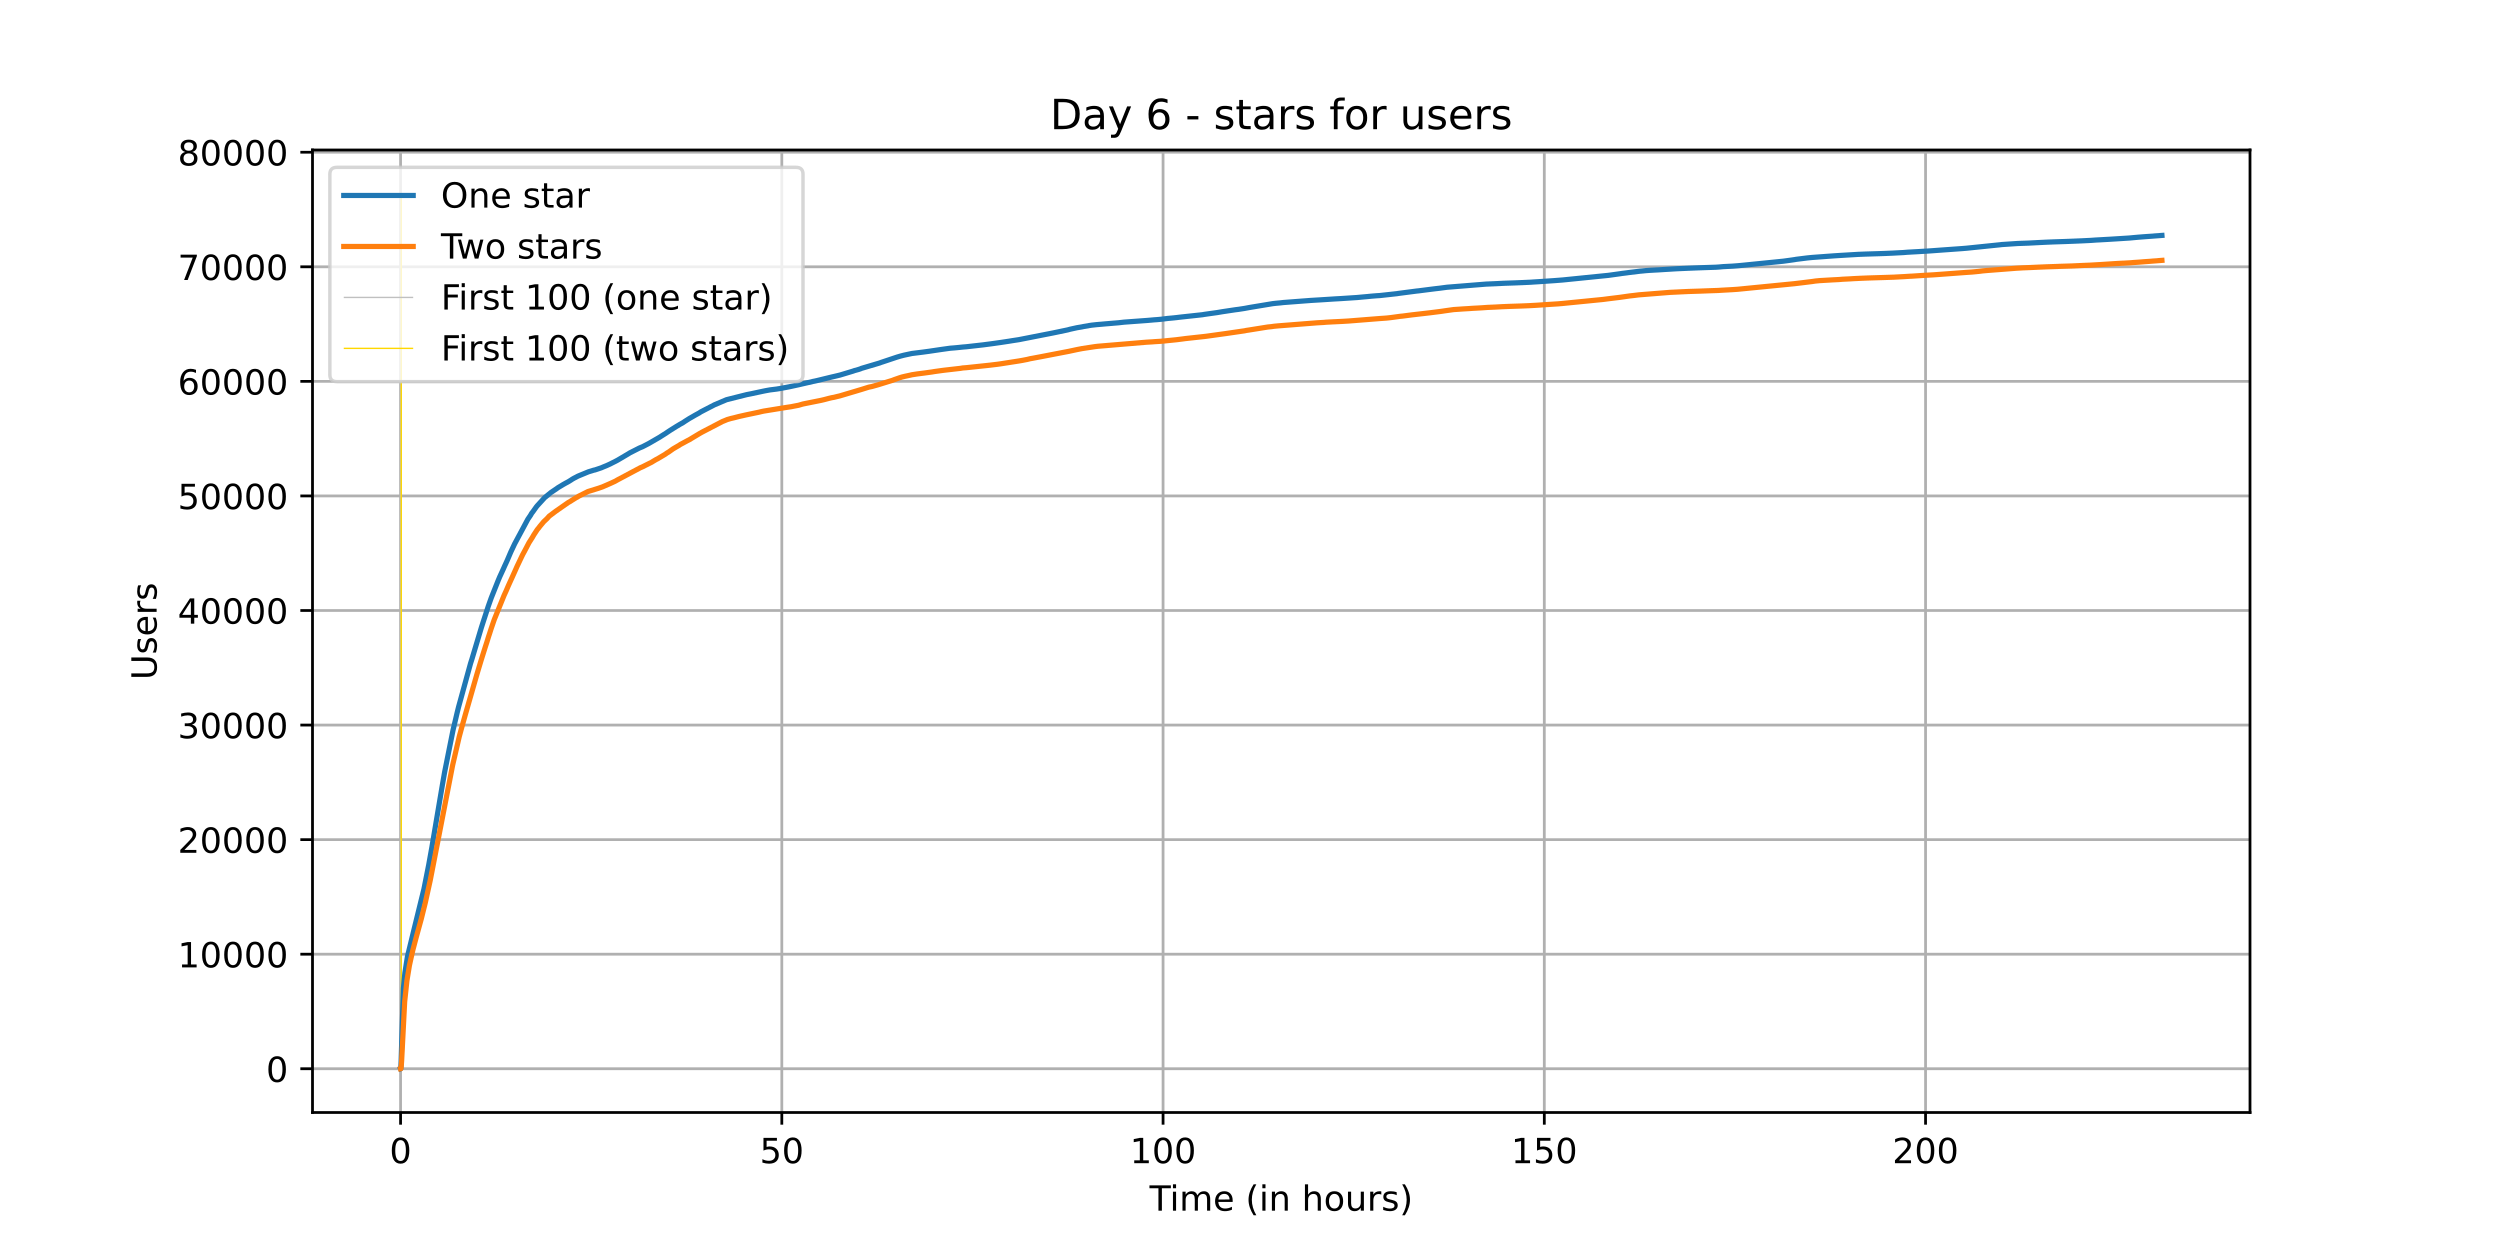 <?xml version="1.0" encoding="utf-8" standalone="no"?>
<!DOCTYPE svg PUBLIC "-//W3C//DTD SVG 1.1//EN"
  "http://www.w3.org/Graphics/SVG/1.1/DTD/svg11.dtd">
<!-- Created with matplotlib (https://matplotlib.org/) -->
<svg height="360pt" version="1.1" viewBox="0 0 720 360" width="720pt" xmlns="http://www.w3.org/2000/svg" xmlns:xlink="http://www.w3.org/1999/xlink">
 <defs>
  <style type="text/css">*{stroke-linecap:butt;stroke-linejoin:round;}</style>
 </defs>
 <g id="figure_1">
  <g id="patch_1">
   <path d="M 0 360 
L 720 360 
L 720 0 
L 0 0 
z
" style="fill:#ffffff;"/>
  </g>
  <g id="axes_1">
   <g id="patch_2">
    <path d="M 90 320.4 
L 648 320.4 
L 648 43.2 
L 90 43.2 
z
" style="fill:#ffffff;"/>
   </g>
   <g id="matplotlib.axis_1">
    <g id="xtick_1">
     <g id="line2d_1">
      <path clip-path="url(#p3f44a11a4c)" d="M 115.364 320.4 
L 115.364 43.2 
" style="fill:none;stroke:#b0b0b0;stroke-linecap:square;stroke-width:0.8;"/>
     </g>
     <g id="line2d_2">
      <defs>
       <path d="M 0 0 
L 0 3.5 
" id="mf95ea49245" style="stroke:#000000;stroke-width:0.8;"/>
      </defs>
      <g>
       <use style="stroke:#000000;stroke-width:0.8;" x="115.364" xlink:href="#mf95ea49245" y="320.4"/>
      </g>
     </g>
     <g id="text_1">
      <!-- 0 -->
      <g transform="translate(112.182 334.998)scale(0.1 -0.1)">
       <defs>
        <path d="M 31.781 66.406 
Q 24.172 66.406 20.328 58.906 
Q 16.5 51.422 16.5 36.375 
Q 16.5 21.391 20.328 13.891 
Q 24.172 6.391 31.781 6.391 
Q 39.453 6.391 43.281 13.891 
Q 47.125 21.391 47.125 36.375 
Q 47.125 51.422 43.281 58.906 
Q 39.453 66.406 31.781 66.406 
z
M 31.781 74.219 
Q 44.047 74.219 50.516 64.516 
Q 56.984 54.828 56.984 36.375 
Q 56.984 17.969 50.516 8.266 
Q 44.047 -1.422 31.781 -1.422 
Q 19.531 -1.422 13.062 8.266 
Q 6.594 17.969 6.594 36.375 
Q 6.594 54.828 13.062 64.516 
Q 19.531 74.219 31.781 74.219 
z
" id="DejaVuSans-48"/>
       </defs>
       <use xlink:href="#DejaVuSans-48"/>
      </g>
     </g>
    </g>
    <g id="xtick_2">
     <g id="line2d_3">
      <path clip-path="url(#p3f44a11a4c)" d="M 225.163 320.4 
L 225.163 43.2 
" style="fill:none;stroke:#b0b0b0;stroke-linecap:square;stroke-width:0.8;"/>
     </g>
     <g id="line2d_4">
      <g>
       <use style="stroke:#000000;stroke-width:0.8;" x="225.163" xlink:href="#mf95ea49245" y="320.4"/>
      </g>
     </g>
     <g id="text_2">
      <!-- 50 -->
      <g transform="translate(218.8 334.998)scale(0.1 -0.1)">
       <defs>
        <path d="M 10.797 72.906 
L 49.516 72.906 
L 49.516 64.594 
L 19.828 64.594 
L 19.828 46.734 
Q 21.969 47.469 24.109 47.828 
Q 26.266 48.188 28.422 48.188 
Q 40.625 48.188 47.75 41.5 
Q 54.891 34.812 54.891 23.391 
Q 54.891 11.625 47.562 5.094 
Q 40.234 -1.422 26.906 -1.422 
Q 22.312 -1.422 17.547 -0.641 
Q 12.797 0.141 7.719 1.703 
L 7.719 11.625 
Q 12.109 9.234 16.797 8.062 
Q 21.484 6.891 26.703 6.891 
Q 35.156 6.891 40.078 11.328 
Q 45.016 15.766 45.016 23.391 
Q 45.016 31 40.078 35.438 
Q 35.156 39.891 26.703 39.891 
Q 22.75 39.891 18.812 39.016 
Q 14.891 38.141 10.797 36.281 
z
" id="DejaVuSans-53"/>
       </defs>
       <use xlink:href="#DejaVuSans-53"/>
       <use x="63.623" xlink:href="#DejaVuSans-48"/>
      </g>
     </g>
    </g>
    <g id="xtick_3">
     <g id="line2d_5">
      <path clip-path="url(#p3f44a11a4c)" d="M 334.962 320.4 
L 334.962 43.2 
" style="fill:none;stroke:#b0b0b0;stroke-linecap:square;stroke-width:0.8;"/>
     </g>
     <g id="line2d_6">
      <g>
       <use style="stroke:#000000;stroke-width:0.8;" x="334.962" xlink:href="#mf95ea49245" y="320.4"/>
      </g>
     </g>
     <g id="text_3">
      <!-- 100 -->
      <g transform="translate(325.418 334.998)scale(0.1 -0.1)">
       <defs>
        <path d="M 12.406 8.297 
L 28.516 8.297 
L 28.516 63.922 
L 10.984 60.406 
L 10.984 69.391 
L 28.422 72.906 
L 38.281 72.906 
L 38.281 8.297 
L 54.391 8.297 
L 54.391 0 
L 12.406 0 
z
" id="DejaVuSans-49"/>
       </defs>
       <use xlink:href="#DejaVuSans-49"/>
       <use x="63.623" xlink:href="#DejaVuSans-48"/>
       <use x="127.246" xlink:href="#DejaVuSans-48"/>
      </g>
     </g>
    </g>
    <g id="xtick_4">
     <g id="line2d_7">
      <path clip-path="url(#p3f44a11a4c)" d="M 444.761 320.4 
L 444.761 43.2 
" style="fill:none;stroke:#b0b0b0;stroke-linecap:square;stroke-width:0.8;"/>
     </g>
     <g id="line2d_8">
      <g>
       <use style="stroke:#000000;stroke-width:0.8;" x="444.761" xlink:href="#mf95ea49245" y="320.4"/>
      </g>
     </g>
     <g id="text_4">
      <!-- 150 -->
      <g transform="translate(435.217 334.998)scale(0.1 -0.1)">
       <use xlink:href="#DejaVuSans-49"/>
       <use x="63.623" xlink:href="#DejaVuSans-53"/>
       <use x="127.246" xlink:href="#DejaVuSans-48"/>
      </g>
     </g>
    </g>
    <g id="xtick_5">
     <g id="line2d_9">
      <path clip-path="url(#p3f44a11a4c)" d="M 554.56 320.4 
L 554.56 43.2 
" style="fill:none;stroke:#b0b0b0;stroke-linecap:square;stroke-width:0.8;"/>
     </g>
     <g id="line2d_10">
      <g>
       <use style="stroke:#000000;stroke-width:0.8;" x="554.56" xlink:href="#mf95ea49245" y="320.4"/>
      </g>
     </g>
     <g id="text_5">
      <!-- 200 -->
      <g transform="translate(545.016 334.998)scale(0.1 -0.1)">
       <defs>
        <path d="M 19.188 8.297 
L 53.609 8.297 
L 53.609 0 
L 7.328 0 
L 7.328 8.297 
Q 12.938 14.109 22.625 23.891 
Q 32.328 33.688 34.812 36.531 
Q 39.547 41.844 41.422 45.531 
Q 43.312 49.219 43.312 52.781 
Q 43.312 58.594 39.234 62.25 
Q 35.156 65.922 28.609 65.922 
Q 23.969 65.922 18.812 64.312 
Q 13.672 62.703 7.812 59.422 
L 7.812 69.391 
Q 13.766 71.781 18.938 73 
Q 24.125 74.219 28.422 74.219 
Q 39.75 74.219 46.484 68.547 
Q 53.219 62.891 53.219 53.422 
Q 53.219 48.922 51.531 44.891 
Q 49.859 40.875 45.406 35.406 
Q 44.188 33.984 37.641 27.219 
Q 31.109 20.453 19.188 8.297 
z
" id="DejaVuSans-50"/>
       </defs>
       <use xlink:href="#DejaVuSans-50"/>
       <use x="63.623" xlink:href="#DejaVuSans-48"/>
       <use x="127.246" xlink:href="#DejaVuSans-48"/>
      </g>
     </g>
    </g>
    <g id="text_6">
     <!-- Time (in hours) -->
     <g transform="translate(331.072 348.677)scale(0.1 -0.1)">
      <defs>
       <path d="M -0.297 72.906 
L 61.375 72.906 
L 61.375 64.594 
L 35.5 64.594 
L 35.5 0 
L 25.594 0 
L 25.594 64.594 
L -0.297 64.594 
z
" id="DejaVuSans-84"/>
       <path d="M 9.422 54.688 
L 18.406 54.688 
L 18.406 0 
L 9.422 0 
z
M 9.422 75.984 
L 18.406 75.984 
L 18.406 64.594 
L 9.422 64.594 
z
" id="DejaVuSans-105"/>
       <path d="M 52 44.188 
Q 55.375 50.25 60.062 53.125 
Q 64.75 56 71.094 56 
Q 79.641 56 84.281 50.016 
Q 88.922 44.047 88.922 33.016 
L 88.922 0 
L 79.891 0 
L 79.891 32.719 
Q 79.891 40.578 77.094 44.375 
Q 74.312 48.188 68.609 48.188 
Q 61.625 48.188 57.562 43.547 
Q 53.516 38.922 53.516 30.906 
L 53.516 0 
L 44.484 0 
L 44.484 32.719 
Q 44.484 40.625 41.703 44.406 
Q 38.922 48.188 33.109 48.188 
Q 26.219 48.188 22.156 43.531 
Q 18.109 38.875 18.109 30.906 
L 18.109 0 
L 9.078 0 
L 9.078 54.688 
L 18.109 54.688 
L 18.109 46.188 
Q 21.188 51.219 25.484 53.609 
Q 29.781 56 35.688 56 
Q 41.656 56 45.828 52.969 
Q 50 49.953 52 44.188 
z
" id="DejaVuSans-109"/>
       <path d="M 56.203 29.594 
L 56.203 25.203 
L 14.891 25.203 
Q 15.484 15.922 20.484 11.062 
Q 25.484 6.203 34.422 6.203 
Q 39.594 6.203 44.453 7.469 
Q 49.312 8.734 54.109 11.281 
L 54.109 2.781 
Q 49.266 0.734 44.188 -0.344 
Q 39.109 -1.422 33.891 -1.422 
Q 20.797 -1.422 13.156 6.188 
Q 5.516 13.812 5.516 26.812 
Q 5.516 40.234 12.766 48.109 
Q 20.016 56 32.328 56 
Q 43.359 56 49.781 48.891 
Q 56.203 41.797 56.203 29.594 
z
M 47.219 32.234 
Q 47.125 39.594 43.094 43.984 
Q 39.062 48.391 32.422 48.391 
Q 24.906 48.391 20.391 44.141 
Q 15.875 39.891 15.188 32.172 
z
" id="DejaVuSans-101"/>
       <path id="DejaVuSans-32"/>
       <path d="M 31 75.875 
Q 24.469 64.656 21.281 53.656 
Q 18.109 42.672 18.109 31.391 
Q 18.109 20.125 21.312 9.062 
Q 24.516 -2 31 -13.188 
L 23.188 -13.188 
Q 15.875 -1.703 12.234 9.375 
Q 8.594 20.453 8.594 31.391 
Q 8.594 42.281 12.203 53.312 
Q 15.828 64.359 23.188 75.875 
z
" id="DejaVuSans-40"/>
       <path d="M 54.891 33.016 
L 54.891 0 
L 45.906 0 
L 45.906 32.719 
Q 45.906 40.484 42.875 44.328 
Q 39.844 48.188 33.797 48.188 
Q 26.516 48.188 22.312 43.547 
Q 18.109 38.922 18.109 30.906 
L 18.109 0 
L 9.078 0 
L 9.078 54.688 
L 18.109 54.688 
L 18.109 46.188 
Q 21.344 51.125 25.703 53.562 
Q 30.078 56 35.797 56 
Q 45.219 56 50.047 50.172 
Q 54.891 44.344 54.891 33.016 
z
" id="DejaVuSans-110"/>
       <path d="M 54.891 33.016 
L 54.891 0 
L 45.906 0 
L 45.906 32.719 
Q 45.906 40.484 42.875 44.328 
Q 39.844 48.188 33.797 48.188 
Q 26.516 48.188 22.312 43.547 
Q 18.109 38.922 18.109 30.906 
L 18.109 0 
L 9.078 0 
L 9.078 75.984 
L 18.109 75.984 
L 18.109 46.188 
Q 21.344 51.125 25.703 53.562 
Q 30.078 56 35.797 56 
Q 45.219 56 50.047 50.172 
Q 54.891 44.344 54.891 33.016 
z
" id="DejaVuSans-104"/>
       <path d="M 30.609 48.391 
Q 23.391 48.391 19.188 42.75 
Q 14.984 37.109 14.984 27.297 
Q 14.984 17.484 19.156 11.844 
Q 23.344 6.203 30.609 6.203 
Q 37.797 6.203 41.984 11.859 
Q 46.188 17.531 46.188 27.297 
Q 46.188 37.016 41.984 42.703 
Q 37.797 48.391 30.609 48.391 
z
M 30.609 56 
Q 42.328 56 49.016 48.375 
Q 55.719 40.766 55.719 27.297 
Q 55.719 13.875 49.016 6.219 
Q 42.328 -1.422 30.609 -1.422 
Q 18.844 -1.422 12.172 6.219 
Q 5.516 13.875 5.516 27.297 
Q 5.516 40.766 12.172 48.375 
Q 18.844 56 30.609 56 
z
" id="DejaVuSans-111"/>
       <path d="M 8.5 21.578 
L 8.5 54.688 
L 17.484 54.688 
L 17.484 21.922 
Q 17.484 14.156 20.5 10.266 
Q 23.531 6.391 29.594 6.391 
Q 36.859 6.391 41.078 11.031 
Q 45.312 15.672 45.312 23.688 
L 45.312 54.688 
L 54.297 54.688 
L 54.297 0 
L 45.312 0 
L 45.312 8.406 
Q 42.047 3.422 37.719 1 
Q 33.406 -1.422 27.688 -1.422 
Q 18.266 -1.422 13.375 4.438 
Q 8.5 10.297 8.5 21.578 
z
M 31.109 56 
z
" id="DejaVuSans-117"/>
       <path d="M 41.109 46.297 
Q 39.594 47.172 37.812 47.578 
Q 36.031 48 33.891 48 
Q 26.266 48 22.188 43.047 
Q 18.109 38.094 18.109 28.812 
L 18.109 0 
L 9.078 0 
L 9.078 54.688 
L 18.109 54.688 
L 18.109 46.188 
Q 20.953 51.172 25.484 53.578 
Q 30.031 56 36.531 56 
Q 37.453 56 38.578 55.875 
Q 39.703 55.766 41.062 55.516 
z
" id="DejaVuSans-114"/>
       <path d="M 44.281 53.078 
L 44.281 44.578 
Q 40.484 46.531 36.375 47.5 
Q 32.281 48.484 27.875 48.484 
Q 21.188 48.484 17.844 46.438 
Q 14.5 44.391 14.5 40.281 
Q 14.5 37.156 16.891 35.375 
Q 19.281 33.594 26.516 31.984 
L 29.594 31.297 
Q 39.156 29.25 43.188 25.516 
Q 47.219 21.781 47.219 15.094 
Q 47.219 7.469 41.188 3.016 
Q 35.156 -1.422 24.609 -1.422 
Q 20.219 -1.422 15.453 -0.562 
Q 10.688 0.297 5.422 2 
L 5.422 11.281 
Q 10.406 8.688 15.234 7.391 
Q 20.062 6.109 24.812 6.109 
Q 31.156 6.109 34.562 8.281 
Q 37.984 10.453 37.984 14.406 
Q 37.984 18.062 35.516 20.016 
Q 33.062 21.969 24.703 23.781 
L 21.578 24.516 
Q 13.234 26.266 9.516 29.906 
Q 5.812 33.547 5.812 39.891 
Q 5.812 47.609 11.281 51.797 
Q 16.75 56 26.812 56 
Q 31.781 56 36.172 55.266 
Q 40.578 54.547 44.281 53.078 
z
" id="DejaVuSans-115"/>
       <path d="M 8.016 75.875 
L 15.828 75.875 
Q 23.141 64.359 26.781 53.312 
Q 30.422 42.281 30.422 31.391 
Q 30.422 20.453 26.781 9.375 
Q 23.141 -1.703 15.828 -13.188 
L 8.016 -13.188 
Q 14.5 -2 17.703 9.062 
Q 20.906 20.125 20.906 31.391 
Q 20.906 42.672 17.703 53.656 
Q 14.5 64.656 8.016 75.875 
z
" id="DejaVuSans-41"/>
      </defs>
      <use xlink:href="#DejaVuSans-84"/>
      <use x="57.959" xlink:href="#DejaVuSans-105"/>
      <use x="85.742" xlink:href="#DejaVuSans-109"/>
      <use x="183.154" xlink:href="#DejaVuSans-101"/>
      <use x="244.678" xlink:href="#DejaVuSans-32"/>
      <use x="276.465" xlink:href="#DejaVuSans-40"/>
      <use x="315.479" xlink:href="#DejaVuSans-105"/>
      <use x="343.262" xlink:href="#DejaVuSans-110"/>
      <use x="406.641" xlink:href="#DejaVuSans-32"/>
      <use x="438.428" xlink:href="#DejaVuSans-104"/>
      <use x="501.807" xlink:href="#DejaVuSans-111"/>
      <use x="562.988" xlink:href="#DejaVuSans-117"/>
      <use x="626.367" xlink:href="#DejaVuSans-114"/>
      <use x="667.48" xlink:href="#DejaVuSans-115"/>
      <use x="719.58" xlink:href="#DejaVuSans-41"/>
     </g>
    </g>
   </g>
   <g id="matplotlib.axis_2">
    <g id="ytick_1">
     <g id="line2d_11">
      <path clip-path="url(#p3f44a11a4c)" d="M 90 307.8 
L 648 307.8 
" style="fill:none;stroke:#b0b0b0;stroke-linecap:square;stroke-width:0.8;"/>
     </g>
     <g id="line2d_12">
      <defs>
       <path d="M 0 0 
L -3.5 0 
" id="mfe56a34c18" style="stroke:#000000;stroke-width:0.8;"/>
      </defs>
      <g>
       <use style="stroke:#000000;stroke-width:0.8;" x="90" xlink:href="#mfe56a34c18" y="307.8"/>
      </g>
     </g>
     <g id="text_7">
      <!-- 0 -->
      <g transform="translate(76.638 311.599)scale(0.1 -0.1)">
       <use xlink:href="#DejaVuSans-48"/>
      </g>
     </g>
    </g>
    <g id="ytick_2">
     <g id="line2d_13">
      <path clip-path="url(#p3f44a11a4c)" d="M 90 274.806 
L 648 274.806 
" style="fill:none;stroke:#b0b0b0;stroke-linecap:square;stroke-width:0.8;"/>
     </g>
     <g id="line2d_14">
      <g>
       <use style="stroke:#000000;stroke-width:0.8;" x="90" xlink:href="#mfe56a34c18" y="274.806"/>
      </g>
     </g>
     <g id="text_8">
      <!-- 10000 -->
      <g transform="translate(51.188 278.605)scale(0.1 -0.1)">
       <use xlink:href="#DejaVuSans-49"/>
       <use x="63.623" xlink:href="#DejaVuSans-48"/>
       <use x="127.246" xlink:href="#DejaVuSans-48"/>
       <use x="190.869" xlink:href="#DejaVuSans-48"/>
       <use x="254.492" xlink:href="#DejaVuSans-48"/>
      </g>
     </g>
    </g>
    <g id="ytick_3">
     <g id="line2d_15">
      <path clip-path="url(#p3f44a11a4c)" d="M 90 241.812 
L 648 241.812 
" style="fill:none;stroke:#b0b0b0;stroke-linecap:square;stroke-width:0.8;"/>
     </g>
     <g id="line2d_16">
      <g>
       <use style="stroke:#000000;stroke-width:0.8;" x="90" xlink:href="#mfe56a34c18" y="241.812"/>
      </g>
     </g>
     <g id="text_9">
      <!-- 20000 -->
      <g transform="translate(51.188 245.611)scale(0.1 -0.1)">
       <use xlink:href="#DejaVuSans-50"/>
       <use x="63.623" xlink:href="#DejaVuSans-48"/>
       <use x="127.246" xlink:href="#DejaVuSans-48"/>
       <use x="190.869" xlink:href="#DejaVuSans-48"/>
       <use x="254.492" xlink:href="#DejaVuSans-48"/>
      </g>
     </g>
    </g>
    <g id="ytick_4">
     <g id="line2d_17">
      <path clip-path="url(#p3f44a11a4c)" d="M 90 208.817 
L 648 208.817 
" style="fill:none;stroke:#b0b0b0;stroke-linecap:square;stroke-width:0.8;"/>
     </g>
     <g id="line2d_18">
      <g>
       <use style="stroke:#000000;stroke-width:0.8;" x="90" xlink:href="#mfe56a34c18" y="208.817"/>
      </g>
     </g>
     <g id="text_10">
      <!-- 30000 -->
      <g transform="translate(51.188 212.617)scale(0.1 -0.1)">
       <defs>
        <path d="M 40.578 39.312 
Q 47.656 37.797 51.625 33 
Q 55.609 28.219 55.609 21.188 
Q 55.609 10.406 48.188 4.484 
Q 40.766 -1.422 27.094 -1.422 
Q 22.516 -1.422 17.656 -0.516 
Q 12.797 0.391 7.625 2.203 
L 7.625 11.719 
Q 11.719 9.328 16.594 8.109 
Q 21.484 6.891 26.812 6.891 
Q 36.078 6.891 40.938 10.547 
Q 45.797 14.203 45.797 21.188 
Q 45.797 27.641 41.281 31.266 
Q 36.766 34.906 28.719 34.906 
L 20.219 34.906 
L 20.219 43.016 
L 29.109 43.016 
Q 36.375 43.016 40.234 45.922 
Q 44.094 48.828 44.094 54.297 
Q 44.094 59.906 40.109 62.906 
Q 36.141 65.922 28.719 65.922 
Q 24.656 65.922 20.016 65.031 
Q 15.375 64.156 9.812 62.312 
L 9.812 71.094 
Q 15.438 72.656 20.344 73.438 
Q 25.25 74.219 29.594 74.219 
Q 40.828 74.219 47.359 69.109 
Q 53.906 64.016 53.906 55.328 
Q 53.906 49.266 50.438 45.094 
Q 46.969 40.922 40.578 39.312 
z
" id="DejaVuSans-51"/>
       </defs>
       <use xlink:href="#DejaVuSans-51"/>
       <use x="63.623" xlink:href="#DejaVuSans-48"/>
       <use x="127.246" xlink:href="#DejaVuSans-48"/>
       <use x="190.869" xlink:href="#DejaVuSans-48"/>
       <use x="254.492" xlink:href="#DejaVuSans-48"/>
      </g>
     </g>
    </g>
    <g id="ytick_5">
     <g id="line2d_19">
      <path clip-path="url(#p3f44a11a4c)" d="M 90 175.823 
L 648 175.823 
" style="fill:none;stroke:#b0b0b0;stroke-linecap:square;stroke-width:0.8;"/>
     </g>
     <g id="line2d_20">
      <g>
       <use style="stroke:#000000;stroke-width:0.8;" x="90" xlink:href="#mfe56a34c18" y="175.823"/>
      </g>
     </g>
     <g id="text_11">
      <!-- 40000 -->
      <g transform="translate(51.188 179.622)scale(0.1 -0.1)">
       <defs>
        <path d="M 37.797 64.312 
L 12.891 25.391 
L 37.797 25.391 
z
M 35.203 72.906 
L 47.609 72.906 
L 47.609 25.391 
L 58.016 25.391 
L 58.016 17.188 
L 47.609 17.188 
L 47.609 0 
L 37.797 0 
L 37.797 17.188 
L 4.891 17.188 
L 4.891 26.703 
z
" id="DejaVuSans-52"/>
       </defs>
       <use xlink:href="#DejaVuSans-52"/>
       <use x="63.623" xlink:href="#DejaVuSans-48"/>
       <use x="127.246" xlink:href="#DejaVuSans-48"/>
       <use x="190.869" xlink:href="#DejaVuSans-48"/>
       <use x="254.492" xlink:href="#DejaVuSans-48"/>
      </g>
     </g>
    </g>
    <g id="ytick_6">
     <g id="line2d_21">
      <path clip-path="url(#p3f44a11a4c)" d="M 90 142.829 
L 648 142.829 
" style="fill:none;stroke:#b0b0b0;stroke-linecap:square;stroke-width:0.8;"/>
     </g>
     <g id="line2d_22">
      <g>
       <use style="stroke:#000000;stroke-width:0.8;" x="90" xlink:href="#mfe56a34c18" y="142.829"/>
      </g>
     </g>
     <g id="text_12">
      <!-- 50000 -->
      <g transform="translate(51.188 146.628)scale(0.1 -0.1)">
       <use xlink:href="#DejaVuSans-53"/>
       <use x="63.623" xlink:href="#DejaVuSans-48"/>
       <use x="127.246" xlink:href="#DejaVuSans-48"/>
       <use x="190.869" xlink:href="#DejaVuSans-48"/>
       <use x="254.492" xlink:href="#DejaVuSans-48"/>
      </g>
     </g>
    </g>
    <g id="ytick_7">
     <g id="line2d_23">
      <path clip-path="url(#p3f44a11a4c)" d="M 90 109.835 
L 648 109.835 
" style="fill:none;stroke:#b0b0b0;stroke-linecap:square;stroke-width:0.8;"/>
     </g>
     <g id="line2d_24">
      <g>
       <use style="stroke:#000000;stroke-width:0.8;" x="90" xlink:href="#mfe56a34c18" y="109.835"/>
      </g>
     </g>
     <g id="text_13">
      <!-- 60000 -->
      <g transform="translate(51.188 113.634)scale(0.1 -0.1)">
       <defs>
        <path d="M 33.016 40.375 
Q 26.375 40.375 22.484 35.828 
Q 18.609 31.297 18.609 23.391 
Q 18.609 15.531 22.484 10.953 
Q 26.375 6.391 33.016 6.391 
Q 39.656 6.391 43.531 10.953 
Q 47.406 15.531 47.406 23.391 
Q 47.406 31.297 43.531 35.828 
Q 39.656 40.375 33.016 40.375 
z
M 52.594 71.297 
L 52.594 62.312 
Q 48.875 64.062 45.094 64.984 
Q 41.312 65.922 37.594 65.922 
Q 27.828 65.922 22.672 59.328 
Q 17.531 52.734 16.797 39.406 
Q 19.672 43.656 24.016 45.922 
Q 28.375 48.188 33.594 48.188 
Q 44.578 48.188 50.953 41.516 
Q 57.328 34.859 57.328 23.391 
Q 57.328 12.156 50.688 5.359 
Q 44.047 -1.422 33.016 -1.422 
Q 20.359 -1.422 13.672 8.266 
Q 6.984 17.969 6.984 36.375 
Q 6.984 53.656 15.188 63.938 
Q 23.391 74.219 37.203 74.219 
Q 40.922 74.219 44.703 73.484 
Q 48.484 72.75 52.594 71.297 
z
" id="DejaVuSans-54"/>
       </defs>
       <use xlink:href="#DejaVuSans-54"/>
       <use x="63.623" xlink:href="#DejaVuSans-48"/>
       <use x="127.246" xlink:href="#DejaVuSans-48"/>
       <use x="190.869" xlink:href="#DejaVuSans-48"/>
       <use x="254.492" xlink:href="#DejaVuSans-48"/>
      </g>
     </g>
    </g>
    <g id="ytick_8">
     <g id="line2d_25">
      <path clip-path="url(#p3f44a11a4c)" d="M 90 76.84 
L 648 76.84 
" style="fill:none;stroke:#b0b0b0;stroke-linecap:square;stroke-width:0.8;"/>
     </g>
     <g id="line2d_26">
      <g>
       <use style="stroke:#000000;stroke-width:0.8;" x="90" xlink:href="#mfe56a34c18" y="76.84"/>
      </g>
     </g>
     <g id="text_14">
      <!-- 70000 -->
      <g transform="translate(51.188 80.64)scale(0.1 -0.1)">
       <defs>
        <path d="M 8.203 72.906 
L 55.078 72.906 
L 55.078 68.703 
L 28.609 0 
L 18.312 0 
L 43.219 64.594 
L 8.203 64.594 
z
" id="DejaVuSans-55"/>
       </defs>
       <use xlink:href="#DejaVuSans-55"/>
       <use x="63.623" xlink:href="#DejaVuSans-48"/>
       <use x="127.246" xlink:href="#DejaVuSans-48"/>
       <use x="190.869" xlink:href="#DejaVuSans-48"/>
       <use x="254.492" xlink:href="#DejaVuSans-48"/>
      </g>
     </g>
    </g>
    <g id="ytick_9">
     <g id="line2d_27">
      <path clip-path="url(#p3f44a11a4c)" d="M 90 43.846 
L 648 43.846 
" style="fill:none;stroke:#b0b0b0;stroke-linecap:square;stroke-width:0.8;"/>
     </g>
     <g id="line2d_28">
      <g>
       <use style="stroke:#000000;stroke-width:0.8;" x="90" xlink:href="#mfe56a34c18" y="43.846"/>
      </g>
     </g>
     <g id="text_15">
      <!-- 80000 -->
      <g transform="translate(51.188 47.645)scale(0.1 -0.1)">
       <defs>
        <path d="M 31.781 34.625 
Q 24.75 34.625 20.719 30.859 
Q 16.703 27.094 16.703 20.516 
Q 16.703 13.922 20.719 10.156 
Q 24.75 6.391 31.781 6.391 
Q 38.812 6.391 42.859 10.172 
Q 46.922 13.969 46.922 20.516 
Q 46.922 27.094 42.891 30.859 
Q 38.875 34.625 31.781 34.625 
z
M 21.922 38.812 
Q 15.578 40.375 12.031 44.719 
Q 8.5 49.078 8.5 55.328 
Q 8.5 64.062 14.719 69.141 
Q 20.953 74.219 31.781 74.219 
Q 42.672 74.219 48.875 69.141 
Q 55.078 64.062 55.078 55.328 
Q 55.078 49.078 51.531 44.719 
Q 48 40.375 41.703 38.812 
Q 48.828 37.156 52.797 32.312 
Q 56.781 27.484 56.781 20.516 
Q 56.781 9.906 50.312 4.234 
Q 43.844 -1.422 31.781 -1.422 
Q 19.734 -1.422 13.25 4.234 
Q 6.781 9.906 6.781 20.516 
Q 6.781 27.484 10.781 32.312 
Q 14.797 37.156 21.922 38.812 
z
M 18.312 54.391 
Q 18.312 48.734 21.844 45.562 
Q 25.391 42.391 31.781 42.391 
Q 38.141 42.391 41.719 45.562 
Q 45.312 48.734 45.312 54.391 
Q 45.312 60.062 41.719 63.234 
Q 38.141 66.406 31.781 66.406 
Q 25.391 66.406 21.844 63.234 
Q 18.312 60.062 18.312 54.391 
z
" id="DejaVuSans-56"/>
       </defs>
       <use xlink:href="#DejaVuSans-56"/>
       <use x="63.623" xlink:href="#DejaVuSans-48"/>
       <use x="127.246" xlink:href="#DejaVuSans-48"/>
       <use x="190.869" xlink:href="#DejaVuSans-48"/>
       <use x="254.492" xlink:href="#DejaVuSans-48"/>
      </g>
     </g>
    </g>
    <g id="text_16">
     <!-- Users -->
     <g transform="translate(45.108 195.801)rotate(-90)scale(0.1 -0.1)">
      <defs>
       <path d="M 8.688 72.906 
L 18.609 72.906 
L 18.609 28.609 
Q 18.609 16.891 22.844 11.734 
Q 27.094 6.594 36.625 6.594 
Q 46.094 6.594 50.344 11.734 
Q 54.594 16.891 54.594 28.609 
L 54.594 72.906 
L 64.5 72.906 
L 64.5 27.391 
Q 64.5 13.141 57.438 5.859 
Q 50.391 -1.422 36.625 -1.422 
Q 22.797 -1.422 15.734 5.859 
Q 8.688 13.141 8.688 27.391 
z
" id="DejaVuSans-85"/>
      </defs>
      <use xlink:href="#DejaVuSans-85"/>
      <use x="73.193" xlink:href="#DejaVuSans-115"/>
      <use x="125.293" xlink:href="#DejaVuSans-101"/>
      <use x="186.816" xlink:href="#DejaVuSans-114"/>
      <use x="227.93" xlink:href="#DejaVuSans-115"/>
     </g>
    </g>
   </g>
   <g id="LineCollection_1">
    <path clip-path="url(#p3f44a11a4c)" d="M 115.455 307.8 
L 115.455 55.8 
" style="fill:none;stroke:#c0c0c0;stroke-width:0.4;"/>
   </g>
   <g id="LineCollection_2">
    <path clip-path="url(#p3f44a11a4c)" d="M 115.564 307.8 
L 115.564 55.8 
" style="fill:none;stroke:#ffd700;stroke-width:0.4;"/>
   </g>
   <g id="line2d_29">
    <path clip-path="url(#p3f44a11a4c)" d="M 115.364 307.8 
L 115.414 307.777 
L 115.491 306.579 
L 116.179 284.645 
L 116.614 280.144 
L 117.338 275.528 
L 119.149 268.058 
L 122.102 256.006 
L 123.48 249.027 
L 124.387 243.979 
L 126.237 232.982 
L 127.361 226.334 
L 128.05 222.385 
L 130.48 210.246 
L 131.06 207.801 
L 131.677 205.178 
L 132.076 203.575 
L 135.522 191.047 
L 135.921 189.796 
L 138.641 180.719 
L 139.294 178.69 
L 139.838 177.024 
L 140.636 174.563 
L 141.47 172.214 
L 143.428 167.297 
L 143.9 166.172 
L 144.952 163.886 
L 145.314 163.061 
L 146.004 161.566 
L 147.128 158.943 
L 148.216 156.63 
L 152.024 149.533 
L 152.786 148.411 
L 153.112 147.837 
L 153.511 147.329 
L 154.454 145.996 
L 154.708 145.68 
L 156.848 143.334 
L 158.662 141.846 
L 159.641 141.186 
L 160.258 140.77 
L 160.693 140.453 
L 161.745 139.823 
L 162.18 139.556 
L 162.688 139.272 
L 162.978 139.107 
L 163.45 138.86 
L 163.812 138.652 
L 164.465 138.246 
L 164.791 138.022 
L 165.336 137.708 
L 165.698 137.53 
L 166.423 137.141 
L 169.506 135.867 
L 170.413 135.6 
L 170.921 135.432 
L 171.392 135.329 
L 173.169 134.732 
L 173.786 134.465 
L 174.656 134.115 
L 175.745 133.617 
L 176.361 133.3 
L 177.231 132.865 
L 177.485 132.733 
L 177.92 132.498 
L 180.931 130.72 
L 181.402 130.426 
L 184.158 129.024 
L 184.485 128.889 
L 185.065 128.651 
L 186.807 127.747 
L 187.097 127.582 
L 190.001 125.9 
L 190.436 125.616 
L 191.851 124.722 
L 192.178 124.494 
L 193.048 123.917 
L 194.68 122.897 
L 195.768 122.24 
L 196.784 121.67 
L 197.147 121.412 
L 198.525 120.535 
L 199.542 119.957 
L 200.122 119.614 
L 201.356 118.938 
L 201.828 118.624 
L 205.746 116.595 
L 209.229 115.117 
L 215.07 113.649 
L 216.159 113.438 
L 219.749 112.672 
L 220.474 112.524 
L 221.744 112.293 
L 223.666 112.052 
L 225.082 111.821 
L 225.444 111.745 
L 226.097 111.626 
L 227.225 111.412 
L 229.955 110.818 
L 232.641 110.198 
L 233.185 110.095 
L 233.584 110 
L 234.164 109.845 
L 234.6 109.765 
L 235.398 109.584 
L 239.534 108.578 
L 240.331 108.396 
L 241.274 108.172 
L 241.964 108.003 
L 245.629 106.898 
L 246.101 106.727 
L 247.262 106.407 
L 247.806 106.225 
L 248.096 106.093 
L 252.994 104.641 
L 253.357 104.529 
L 253.829 104.348 
L 254.155 104.245 
L 258.363 102.84 
L 259.307 102.563 
L 260.322 102.299 
L 260.794 102.196 
L 262.644 101.801 
L 265.874 101.398 
L 266.709 101.283 
L 267.507 101.177 
L 270.99 100.659 
L 273.13 100.359 
L 273.638 100.289 
L 274.98 100.181 
L 276.213 100.062 
L 277.229 99.953 
L 278.316 99.864 
L 283.14 99.319 
L 285.353 99.029 
L 286.151 98.92 
L 288.29 98.617 
L 288.835 98.534 
L 290.575 98.27 
L 291.592 98.105 
L 293.408 97.828 
L 301.281 96.281 
L 301.716 96.198 
L 303.24 95.898 
L 307.231 95.066 
L 307.594 94.984 
L 308.174 94.822 
L 310.17 94.383 
L 311.549 94.152 
L 312.02 94.05 
L 313.363 93.829 
L 313.689 93.757 
L 314.415 93.648 
L 315.866 93.489 
L 317.136 93.384 
L 318.37 93.272 
L 319.676 93.163 
L 320.801 93.067 
L 322.107 92.961 
L 323.702 92.78 
L 330.378 92.288 
L 331.651 92.179 
L 332.307 92.117 
L 333.251 92.051 
L 334.451 91.942 
L 336.274 91.714 
L 337.403 91.612 
L 338.02 91.553 
L 338.963 91.45 
L 339.725 91.355 
L 346.259 90.645 
L 346.876 90.54 
L 347.747 90.414 
L 350.541 90.022 
L 351.993 89.777 
L 355.802 89.203 
L 356.673 89.094 
L 358.415 88.827 
L 359.722 88.583 
L 360.339 88.477 
L 366.548 87.448 
L 367.491 87.342 
L 368.69 87.234 
L 369.633 87.125 
L 377.507 86.524 
L 379.321 86.415 
L 380.228 86.359 
L 384.399 86.092 
L 386.321 85.983 
L 390.856 85.683 
L 392.017 85.574 
L 392.597 85.521 
L 393.794 85.416 
L 395.107 85.284 
L 396.486 85.175 
L 397.393 85.119 
L 402.326 84.574 
L 402.725 84.508 
L 405.01 84.208 
L 407.912 83.832 
L 408.565 83.763 
L 411.539 83.38 
L 413.571 83.126 
L 414.515 83.02 
L 416.728 82.727 
L 428.012 81.819 
L 430.587 81.71 
L 433.235 81.578 
L 436.354 81.47 
L 438.566 81.38 
L 440.924 81.272 
L 441.323 81.239 
L 443.068 81.13 
L 447.565 80.826 
L 448.98 80.717 
L 450.068 80.631 
L 461.856 79.44 
L 463.162 79.308 
L 463.96 79.2 
L 466.571 78.837 
L 467.26 78.731 
L 467.587 78.695 
L 468.457 78.586 
L 469.001 78.507 
L 472.302 78.104 
L 472.882 78.055 
L 473.934 77.946 
L 474.95 77.867 
L 476.835 77.761 
L 477.67 77.718 
L 479.374 77.609 
L 483.001 77.391 
L 485.399 77.286 
L 486.197 77.25 
L 488.917 77.141 
L 490.912 77.068 
L 494.14 76.962 
L 495.046 76.903 
L 496.207 76.794 
L 499 76.649 
L 500.415 76.54 
L 501.648 76.428 
L 513.582 75.224 
L 516.158 74.871 
L 516.883 74.762 
L 517.318 74.683 
L 520.546 74.28 
L 521.889 74.148 
L 528.127 73.686 
L 529.832 73.577 
L 533.387 73.363 
L 535.236 73.254 
L 537.376 73.171 
L 540.895 73.063 
L 542.817 72.997 
L 545.32 72.888 
L 546.19 72.838 
L 548.222 72.733 
L 549.346 72.64 
L 552.539 72.462 
L 554.28 72.353 
L 555.117 72.31 
L 556.606 72.205 
L 557.621 72.129 
L 559.108 72.02 
L 565.093 71.591 
L 566.399 71.482 
L 576.05 70.489 
L 576.521 70.43 
L 581.093 70.126 
L 584.141 70.017 
L 587.079 69.862 
L 589.292 69.753 
L 591.469 69.664 
L 594.772 69.555 
L 596.916 69.473 
L 599.53 69.364 
L 602.178 69.232 
L 603.665 69.126 
L 604.499 69.083 
L 607.691 68.902 
L 609.432 68.793 
L 613.313 68.546 
L 614.474 68.437 
L 615.707 68.325 
L 617.085 68.216 
L 622.636 67.8 
L 622.636 67.8 
" style="fill:none;stroke:#1f77b4;stroke-linecap:square;stroke-width:1.5;"/>
   </g>
   <g id="line2d_30">
    <path clip-path="url(#p3f44a11a4c)" d="M 115.364 307.8 
L 115.455 307.78 
L 115.528 307.493 
L 115.672 305.467 
L 116.542 288.502 
L 117.193 282.421 
L 117.918 278.023 
L 118.316 276.205 
L 118.895 273.641 
L 119.909 269.784 
L 121.34 264.591 
L 122.501 259.909 
L 123.915 253.488 
L 130.371 220.313 
L 132.257 212.183 
L 132.91 209.758 
L 134.07 205.617 
L 137.372 194.118 
L 138.532 190.258 
L 138.967 188.859 
L 139.765 186.319 
L 140.201 184.986 
L 140.781 183.108 
L 140.926 182.692 
L 141.434 181.105 
L 142.341 178.456 
L 145.169 171.481 
L 145.822 170.046 
L 146.33 168.855 
L 146.874 167.647 
L 147.563 166.143 
L 147.745 165.727 
L 148.506 164.041 
L 148.869 163.213 
L 150.247 160.313 
L 150.537 159.715 
L 151.154 158.574 
L 152.351 156.297 
L 153.294 154.819 
L 153.729 154.063 
L 154.744 152.513 
L 155.071 152.133 
L 155.47 151.599 
L 156.594 150.249 
L 157.537 149.362 
L 158.154 148.666 
L 160.077 147.22 
L 163.667 144.719 
L 164.211 144.419 
L 164.646 144.132 
L 165.952 143.317 
L 166.242 143.179 
L 166.678 142.895 
L 169.325 141.565 
L 172.408 140.608 
L 173.532 140.212 
L 175.236 139.473 
L 175.89 139.186 
L 177.087 138.632 
L 177.884 138.183 
L 184.449 134.692 
L 184.92 134.501 
L 187.678 133.119 
L 188.149 132.825 
L 188.948 132.35 
L 189.347 132.155 
L 191.561 130.842 
L 192.069 130.476 
L 192.577 130.176 
L 193.846 129.272 
L 194.753 128.74 
L 195.587 128.259 
L 195.95 128.005 
L 196.675 127.625 
L 197.981 126.912 
L 198.453 126.678 
L 201.574 124.804 
L 202.154 124.477 
L 208.032 121.416 
L 208.83 121.092 
L 209.447 120.832 
L 210.462 120.538 
L 211.369 120.327 
L 212.749 119.967 
L 214.998 119.462 
L 218.589 118.71 
L 219.169 118.565 
L 219.93 118.4 
L 226.242 117.374 
L 227.916 117.12 
L 228.682 116.965 
L 229.992 116.717 
L 230.464 116.579 
L 230.899 116.45 
L 231.298 116.341 
L 236.523 115.289 
L 237.429 115.074 
L 238.699 114.738 
L 239.534 114.54 
L 240.15 114.434 
L 241.093 114.2 
L 241.855 114.022 
L 246.753 112.563 
L 247.262 112.411 
L 248.169 112.138 
L 250.2 111.504 
L 251.107 111.316 
L 252.414 110.95 
L 252.958 110.795 
L 255.823 109.907 
L 256.622 109.663 
L 257.093 109.515 
L 257.42 109.376 
L 258.69 108.934 
L 258.944 108.842 
L 259.742 108.587 
L 260.685 108.36 
L 261.447 108.198 
L 262.281 108.017 
L 262.535 107.947 
L 264.205 107.687 
L 266.2 107.433 
L 268.45 107.123 
L 269.067 107.014 
L 271.389 106.69 
L 272.115 106.601 
L 276.647 106.08 
L 277.265 105.971 
L 278.316 105.892 
L 285.099 105.173 
L 285.57 105.113 
L 287.275 104.909 
L 288.037 104.803 
L 292.643 104.084 
L 293.335 103.978 
L 294.462 103.784 
L 295.441 103.592 
L 295.767 103.533 
L 296.71 103.302 
L 297.327 103.196 
L 298.669 102.942 
L 299.793 102.731 
L 307.957 101.157 
L 308.356 101.065 
L 309.191 100.89 
L 309.662 100.788 
L 310.17 100.679 
L 311.657 100.388 
L 315.358 99.827 
L 316.265 99.719 
L 330.124 98.557 
L 331.906 98.452 
L 332.488 98.402 
L 334.269 98.293 
L 335.475 98.181 
L 336.456 98.076 
L 337.73 97.953 
L 338.745 97.848 
L 340.596 97.617 
L 341.393 97.508 
L 346.949 96.898 
L 347.421 96.842 
L 349.561 96.545 
L 350.069 96.475 
L 350.831 96.366 
L 353.154 96.046 
L 356.455 95.561 
L 358.452 95.271 
L 358.923 95.165 
L 359.649 95.057 
L 365.096 94.185 
L 366.148 94.077 
L 366.983 93.958 
L 368.144 93.849 
L 379.357 92.965 
L 381.28 92.856 
L 381.897 92.796 
L 383.964 92.688 
L 386.539 92.562 
L 388.39 92.453 
L 397.321 91.744 
L 398.845 91.638 
L 399.389 91.595 
L 400.368 91.49 
L 400.876 91.424 
L 403.269 91.097 
L 403.922 91.035 
L 406.606 90.685 
L 407.332 90.602 
L 411.648 90.104 
L 412.011 90.058 
L 415.131 89.662 
L 416.075 89.517 
L 418.216 89.217 
L 418.688 89.154 
L 420.283 89.048 
L 421.3 88.976 
L 423.078 88.87 
L 424.058 88.801 
L 426.017 88.695 
L 426.887 88.642 
L 428.412 88.534 
L 430.696 88.435 
L 432.655 88.326 
L 434.831 88.237 
L 438.131 88.128 
L 440.307 88.039 
L 442.198 87.936 
L 442.705 87.903 
L 444.228 87.801 
L 444.809 87.758 
L 448.69 87.511 
L 449.959 87.402 
L 461.603 86.247 
L 462.328 86.155 
L 463.162 86.046 
L 466.498 85.637 
L 469.437 85.218 
L 470.38 85.115 
L 471.105 85.026 
L 471.976 84.917 
L 481.007 84.198 
L 483.182 84.096 
L 483.69 84.069 
L 486.27 83.947 
L 489.715 83.838 
L 491.819 83.756 
L 494.865 83.65 
L 495.808 83.588 
L 498.856 83.419 
L 500.451 83.311 
L 516.738 81.707 
L 518.479 81.499 
L 521.925 81.074 
L 522.832 80.938 
L 524.101 80.816 
L 527.583 80.612 
L 529.615 80.506 
L 530.703 80.417 
L 532.843 80.311 
L 533.749 80.252 
L 535.998 80.143 
L 538.138 80.057 
L 541.548 79.952 
L 542.237 79.932 
L 545.465 79.823 
L 548.512 79.658 
L 550.108 79.556 
L 550.58 79.536 
L 554.679 79.269 
L 556.678 79.163 
L 557.621 79.097 
L 559.108 78.988 
L 566.218 78.457 
L 567.887 78.352 
L 569.12 78.233 
L 570.136 78.13 
L 570.97 78.018 
L 572.204 77.906 
L 580.73 77.246 
L 582.617 77.137 
L 584.794 77.048 
L 587.152 76.939 
L 589.364 76.847 
L 592.484 76.741 
L 593.282 76.705 
L 596.66 76.6 
L 597.462 76.563 
L 599.857 76.454 
L 602.142 76.359 
L 603.955 76.25 
L 604.79 76.207 
L 609.142 75.923 
L 611.101 75.814 
L 611.572 75.798 
L 613.458 75.692 
L 614.547 75.6 
L 616.142 75.494 
L 617.267 75.402 
L 622.636 74.986 
L 622.636 74.986 
" style="fill:none;stroke:#ff7f0e;stroke-linecap:square;stroke-width:1.5;"/>
   </g>
   <g id="patch_3">
    <path d="M 90 320.4 
L 90 43.2 
" style="fill:none;stroke:#000000;stroke-linecap:square;stroke-linejoin:miter;stroke-width:0.8;"/>
   </g>
   <g id="patch_4">
    <path d="M 648 320.4 
L 648 43.2 
" style="fill:none;stroke:#000000;stroke-linecap:square;stroke-linejoin:miter;stroke-width:0.8;"/>
   </g>
   <g id="patch_5">
    <path d="M 90 320.4 
L 648 320.4 
" style="fill:none;stroke:#000000;stroke-linecap:square;stroke-linejoin:miter;stroke-width:0.8;"/>
   </g>
   <g id="patch_6">
    <path d="M 90 43.2 
L 648 43.2 
" style="fill:none;stroke:#000000;stroke-linecap:square;stroke-linejoin:miter;stroke-width:0.8;"/>
   </g>
   <g id="text_17">
    <!-- Day 6 - stars for users -->
    <g transform="translate(302.426 37.2)scale(0.12 -0.12)">
     <defs>
      <path d="M 19.672 64.797 
L 19.672 8.109 
L 31.594 8.109 
Q 46.688 8.109 53.688 14.938 
Q 60.688 21.781 60.688 36.531 
Q 60.688 51.172 53.688 57.984 
Q 46.688 64.797 31.594 64.797 
z
M 9.812 72.906 
L 30.078 72.906 
Q 51.266 72.906 61.172 64.094 
Q 71.094 55.281 71.094 36.531 
Q 71.094 17.672 61.125 8.828 
Q 51.172 0 30.078 0 
L 9.812 0 
z
" id="DejaVuSans-68"/>
      <path d="M 34.281 27.484 
Q 23.391 27.484 19.188 25 
Q 14.984 22.516 14.984 16.5 
Q 14.984 11.719 18.141 8.906 
Q 21.297 6.109 26.703 6.109 
Q 34.188 6.109 38.703 11.406 
Q 43.219 16.703 43.219 25.484 
L 43.219 27.484 
z
M 52.203 31.203 
L 52.203 0 
L 43.219 0 
L 43.219 8.297 
Q 40.141 3.328 35.547 0.953 
Q 30.953 -1.422 24.312 -1.422 
Q 15.922 -1.422 10.953 3.297 
Q 6 8.016 6 15.922 
Q 6 25.141 12.172 29.828 
Q 18.359 34.516 30.609 34.516 
L 43.219 34.516 
L 43.219 35.406 
Q 43.219 41.609 39.141 45 
Q 35.062 48.391 27.688 48.391 
Q 23 48.391 18.547 47.266 
Q 14.109 46.141 10.016 43.891 
L 10.016 52.203 
Q 14.938 54.109 19.578 55.047 
Q 24.219 56 28.609 56 
Q 40.484 56 46.344 49.844 
Q 52.203 43.703 52.203 31.203 
z
" id="DejaVuSans-97"/>
      <path d="M 32.172 -5.078 
Q 28.375 -14.844 24.75 -17.812 
Q 21.141 -20.797 15.094 -20.797 
L 7.906 -20.797 
L 7.906 -13.281 
L 13.188 -13.281 
Q 16.891 -13.281 18.938 -11.516 
Q 21 -9.766 23.484 -3.219 
L 25.094 0.875 
L 2.984 54.688 
L 12.5 54.688 
L 29.594 11.922 
L 46.688 54.688 
L 56.203 54.688 
z
" id="DejaVuSans-121"/>
      <path d="M 4.891 31.391 
L 31.203 31.391 
L 31.203 23.391 
L 4.891 23.391 
z
" id="DejaVuSans-45"/>
      <path d="M 18.312 70.219 
L 18.312 54.688 
L 36.812 54.688 
L 36.812 47.703 
L 18.312 47.703 
L 18.312 18.016 
Q 18.312 11.328 20.141 9.422 
Q 21.969 7.516 27.594 7.516 
L 36.812 7.516 
L 36.812 0 
L 27.594 0 
Q 17.188 0 13.234 3.875 
Q 9.281 7.766 9.281 18.016 
L 9.281 47.703 
L 2.688 47.703 
L 2.688 54.688 
L 9.281 54.688 
L 9.281 70.219 
z
" id="DejaVuSans-116"/>
      <path d="M 37.109 75.984 
L 37.109 68.5 
L 28.516 68.5 
Q 23.688 68.5 21.797 66.547 
Q 19.922 64.594 19.922 59.516 
L 19.922 54.688 
L 34.719 54.688 
L 34.719 47.703 
L 19.922 47.703 
L 19.922 0 
L 10.891 0 
L 10.891 47.703 
L 2.297 47.703 
L 2.297 54.688 
L 10.891 54.688 
L 10.891 58.5 
Q 10.891 67.625 15.141 71.797 
Q 19.391 75.984 28.609 75.984 
z
" id="DejaVuSans-102"/>
     </defs>
     <use xlink:href="#DejaVuSans-68"/>
     <use x="77.002" xlink:href="#DejaVuSans-97"/>
     <use x="138.281" xlink:href="#DejaVuSans-121"/>
     <use x="197.461" xlink:href="#DejaVuSans-32"/>
     <use x="229.248" xlink:href="#DejaVuSans-54"/>
     <use x="292.871" xlink:href="#DejaVuSans-32"/>
     <use x="324.658" xlink:href="#DejaVuSans-45"/>
     <use x="360.742" xlink:href="#DejaVuSans-32"/>
     <use x="392.529" xlink:href="#DejaVuSans-115"/>
     <use x="444.629" xlink:href="#DejaVuSans-116"/>
     <use x="483.838" xlink:href="#DejaVuSans-97"/>
     <use x="545.117" xlink:href="#DejaVuSans-114"/>
     <use x="586.23" xlink:href="#DejaVuSans-115"/>
     <use x="638.33" xlink:href="#DejaVuSans-32"/>
     <use x="670.117" xlink:href="#DejaVuSans-102"/>
     <use x="705.322" xlink:href="#DejaVuSans-111"/>
     <use x="766.504" xlink:href="#DejaVuSans-114"/>
     <use x="807.617" xlink:href="#DejaVuSans-32"/>
     <use x="839.404" xlink:href="#DejaVuSans-117"/>
     <use x="902.783" xlink:href="#DejaVuSans-115"/>
     <use x="954.883" xlink:href="#DejaVuSans-101"/>
     <use x="1016.406" xlink:href="#DejaVuSans-114"/>
     <use x="1057.52" xlink:href="#DejaVuSans-115"/>
    </g>
   </g>
   <g id="legend_1">
    <g id="patch_7">
     <path d="M 97 109.912 
L 229.266 109.912 
Q 231.266 109.912 231.266 107.912 
L 231.266 50.2 
Q 231.266 48.2 229.266 48.2 
L 97 48.2 
Q 95 48.2 95 50.2 
L 95 107.912 
Q 95 109.912 97 109.912 
z
" style="fill:#ffffff;opacity:0.8;stroke:#cccccc;stroke-linejoin:miter;"/>
    </g>
    <g id="line2d_31">
     <path d="M 99 56.298 
L 119 56.298 
" style="fill:none;stroke:#1f77b4;stroke-linecap:square;stroke-width:1.5;"/>
    </g>
    <g id="line2d_32"/>
    <g id="text_18">
     <!-- One star -->
     <g transform="translate(127 59.798)scale(0.1 -0.1)">
      <defs>
       <path d="M 39.406 66.219 
Q 28.656 66.219 22.328 58.203 
Q 16.016 50.203 16.016 36.375 
Q 16.016 22.609 22.328 14.594 
Q 28.656 6.594 39.406 6.594 
Q 50.141 6.594 56.422 14.594 
Q 62.703 22.609 62.703 36.375 
Q 62.703 50.203 56.422 58.203 
Q 50.141 66.219 39.406 66.219 
z
M 39.406 74.219 
Q 54.734 74.219 63.906 63.938 
Q 73.094 53.656 73.094 36.375 
Q 73.094 19.141 63.906 8.859 
Q 54.734 -1.422 39.406 -1.422 
Q 24.031 -1.422 14.812 8.828 
Q 5.609 19.094 5.609 36.375 
Q 5.609 53.656 14.812 63.938 
Q 24.031 74.219 39.406 74.219 
z
" id="DejaVuSans-79"/>
      </defs>
      <use xlink:href="#DejaVuSans-79"/>
      <use x="78.711" xlink:href="#DejaVuSans-110"/>
      <use x="142.09" xlink:href="#DejaVuSans-101"/>
      <use x="203.613" xlink:href="#DejaVuSans-32"/>
      <use x="235.4" xlink:href="#DejaVuSans-115"/>
      <use x="287.5" xlink:href="#DejaVuSans-116"/>
      <use x="326.709" xlink:href="#DejaVuSans-97"/>
      <use x="387.988" xlink:href="#DejaVuSans-114"/>
     </g>
    </g>
    <g id="line2d_33">
     <path d="M 99 70.977 
L 119 70.977 
" style="fill:none;stroke:#ff7f0e;stroke-linecap:square;stroke-width:1.5;"/>
    </g>
    <g id="line2d_34"/>
    <g id="text_19">
     <!-- Two stars -->
     <g transform="translate(127 74.477)scale(0.1 -0.1)">
      <defs>
       <path d="M 4.203 54.688 
L 13.188 54.688 
L 24.422 12.016 
L 35.594 54.688 
L 46.188 54.688 
L 57.422 12.016 
L 68.609 54.688 
L 77.594 54.688 
L 63.281 0 
L 52.688 0 
L 40.922 44.828 
L 29.109 0 
L 18.5 0 
z
" id="DejaVuSans-119"/>
      </defs>
      <use xlink:href="#DejaVuSans-84"/>
      <use x="44.584" xlink:href="#DejaVuSans-119"/>
      <use x="126.371" xlink:href="#DejaVuSans-111"/>
      <use x="187.553" xlink:href="#DejaVuSans-32"/>
      <use x="219.34" xlink:href="#DejaVuSans-115"/>
      <use x="271.439" xlink:href="#DejaVuSans-116"/>
      <use x="310.648" xlink:href="#DejaVuSans-97"/>
      <use x="371.928" xlink:href="#DejaVuSans-114"/>
      <use x="413.041" xlink:href="#DejaVuSans-115"/>
     </g>
    </g>
    <g id="line2d_35">
     <path d="M 99 85.655 
L 119 85.655 
" style="fill:none;stroke:#c0c0c0;stroke-width:0.4;"/>
    </g>
    <g id="text_20">
     <!-- First 100 (one star) -->
     <g transform="translate(127 89.155)scale(0.1 -0.1)">
      <defs>
       <path d="M 9.812 72.906 
L 51.703 72.906 
L 51.703 64.594 
L 19.672 64.594 
L 19.672 43.109 
L 48.578 43.109 
L 48.578 34.812 
L 19.672 34.812 
L 19.672 0 
L 9.812 0 
z
" id="DejaVuSans-70"/>
      </defs>
      <use xlink:href="#DejaVuSans-70"/>
      <use x="50.27" xlink:href="#DejaVuSans-105"/>
      <use x="78.053" xlink:href="#DejaVuSans-114"/>
      <use x="119.166" xlink:href="#DejaVuSans-115"/>
      <use x="171.266" xlink:href="#DejaVuSans-116"/>
      <use x="210.475" xlink:href="#DejaVuSans-32"/>
      <use x="242.262" xlink:href="#DejaVuSans-49"/>
      <use x="305.885" xlink:href="#DejaVuSans-48"/>
      <use x="369.508" xlink:href="#DejaVuSans-48"/>
      <use x="433.131" xlink:href="#DejaVuSans-32"/>
      <use x="464.918" xlink:href="#DejaVuSans-40"/>
      <use x="503.932" xlink:href="#DejaVuSans-111"/>
      <use x="565.113" xlink:href="#DejaVuSans-110"/>
      <use x="628.492" xlink:href="#DejaVuSans-101"/>
      <use x="690.016" xlink:href="#DejaVuSans-32"/>
      <use x="721.803" xlink:href="#DejaVuSans-115"/>
      <use x="773.902" xlink:href="#DejaVuSans-116"/>
      <use x="813.111" xlink:href="#DejaVuSans-97"/>
      <use x="874.391" xlink:href="#DejaVuSans-114"/>
      <use x="915.504" xlink:href="#DejaVuSans-41"/>
     </g>
    </g>
    <g id="line2d_36">
     <path d="M 99 100.333 
L 119 100.333 
" style="fill:none;stroke:#ffd700;stroke-width:0.4;"/>
    </g>
    <g id="text_21">
     <!-- First 100 (two stars) -->
     <g transform="translate(127 103.833)scale(0.1 -0.1)">
      <use xlink:href="#DejaVuSans-70"/>
      <use x="50.27" xlink:href="#DejaVuSans-105"/>
      <use x="78.053" xlink:href="#DejaVuSans-114"/>
      <use x="119.166" xlink:href="#DejaVuSans-115"/>
      <use x="171.266" xlink:href="#DejaVuSans-116"/>
      <use x="210.475" xlink:href="#DejaVuSans-32"/>
      <use x="242.262" xlink:href="#DejaVuSans-49"/>
      <use x="305.885" xlink:href="#DejaVuSans-48"/>
      <use x="369.508" xlink:href="#DejaVuSans-48"/>
      <use x="433.131" xlink:href="#DejaVuSans-32"/>
      <use x="464.918" xlink:href="#DejaVuSans-40"/>
      <use x="503.932" xlink:href="#DejaVuSans-116"/>
      <use x="543.141" xlink:href="#DejaVuSans-119"/>
      <use x="624.928" xlink:href="#DejaVuSans-111"/>
      <use x="686.109" xlink:href="#DejaVuSans-32"/>
      <use x="717.896" xlink:href="#DejaVuSans-115"/>
      <use x="769.996" xlink:href="#DejaVuSans-116"/>
      <use x="809.205" xlink:href="#DejaVuSans-97"/>
      <use x="870.484" xlink:href="#DejaVuSans-114"/>
      <use x="911.598" xlink:href="#DejaVuSans-115"/>
      <use x="963.697" xlink:href="#DejaVuSans-41"/>
     </g>
    </g>
   </g>
  </g>
 </g>
 <defs>
  <clipPath id="p3f44a11a4c">
   <rect height="277.2" width="558" x="90" y="43.2"/>
  </clipPath>
 </defs>
</svg>

